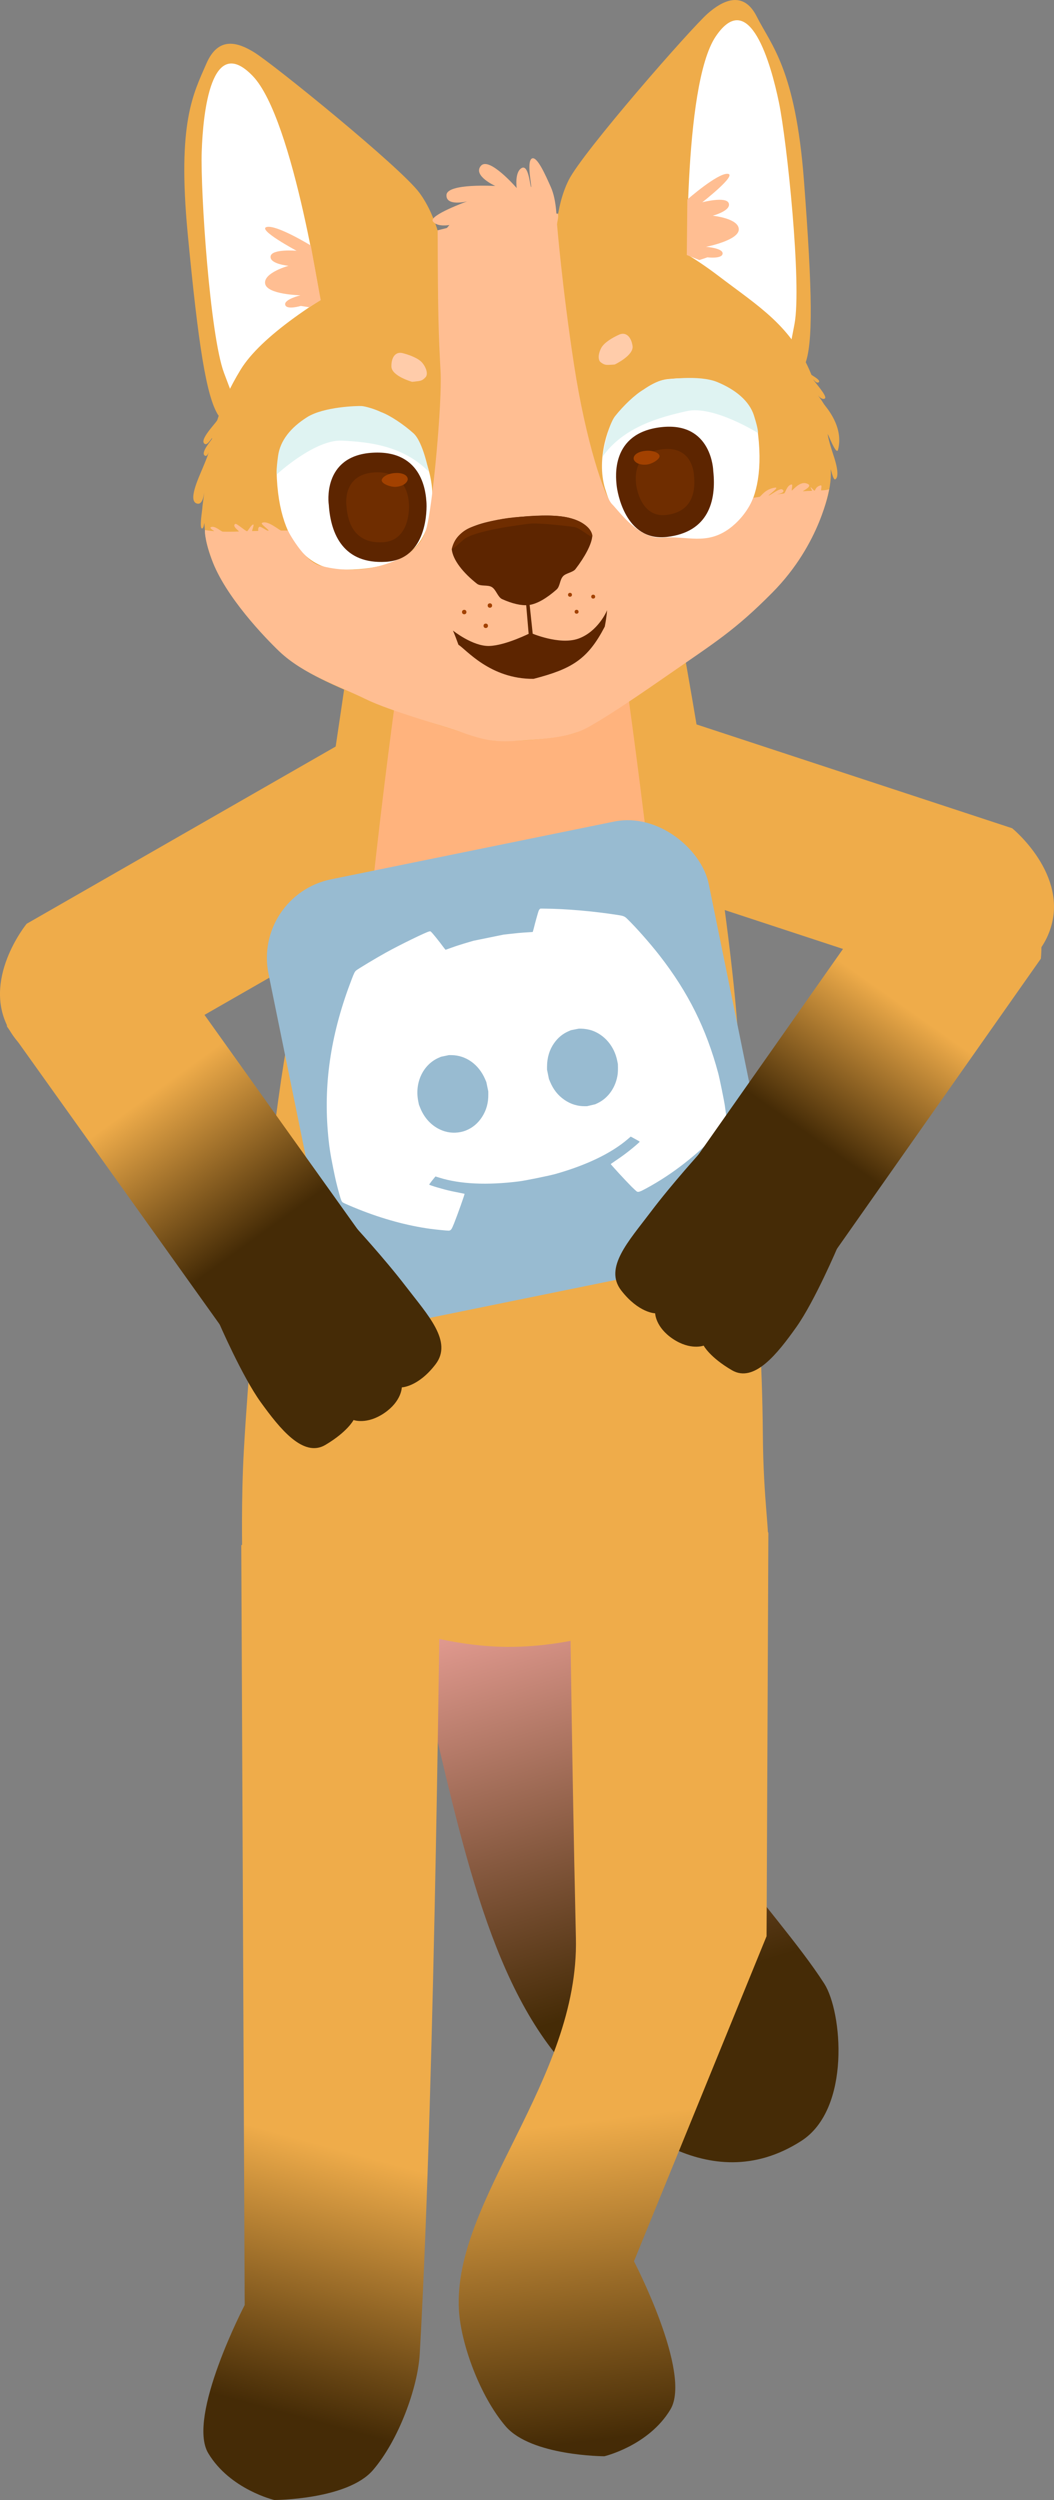 <?xml version="1.0" encoding="UTF-8" standalone="no"?>
<!-- Created with Inkscape (http://www.inkscape.org/) -->

<svg
   width="41.876mm"
   height="99.297mm"
   viewBox="0 0 41.876 99.297"
   version="1.1"
   id="svg1"
   xmlns:xlink="http://www.w3.org/1999/xlink"
   xmlns="http://www.w3.org/2000/svg"
   xmlns:svg="http://www.w3.org/2000/svg">
  <rect x="0" y="0" width="41.876" height="99.297" fill="#808080" stroke="none"/>
  <defs
     id="defs1">
    <linearGradient
       xlink:href="#linearGradient39"
       id="linearGradient40"
       x1="97.228"
       y1="43.855"
       x2="89.808"
       y2="43.856"
       gradientUnits="userSpaceOnUse"
       gradientTransform="matrix(-0.493,0.701,-0.701,-0.493,118.558,4.898)" />
    <linearGradient
       id="linearGradient39">
      <stop
         style="stop-color:#452b06;stop-opacity:1;"
         offset="0"
         id="stop39" />
      <stop
         style="stop-color:#efac4a;stop-opacity:1;"
         offset="1"
         id="stop40" />
    </linearGradient>
    <linearGradient
       xlink:href="#linearGradient41"
       id="linearGradient42"
       x1="32.358"
       y1="44.018"
       x2="24.087"
       y2="44.068"
       gradientUnits="userSpaceOnUse"
       gradientTransform="matrix(-0.498,-0.697,0.697,-0.498,-0.388,93.98)" />
    <linearGradient
       id="linearGradient41">
      <stop
         style="stop-color:#efac4a;stop-opacity:1;"
         offset="0"
         id="stop41" />
      <stop
         style="stop-color:#452b06;stop-opacity:1;"
         offset="1"
         id="stop42" />
    </linearGradient>
    <linearGradient
       xlink:href="#linearGradient44"
       id="linearGradient45"
       x1="62.062"
       y1="49.739"
       x2="62.07"
       y2="58.213"
       gradientUnits="userSpaceOnUse"
       gradientTransform="translate(-33.705,-4.19)" />
    <linearGradient
       id="linearGradient44">
      <stop
         style="stop-color:#ffb37d;stop-opacity:1;"
         offset="0"
         id="stop44" />
      <stop
         style="stop-color:#ffafaa;stop-opacity:1;"
         offset="1"
         id="stop45" />
    </linearGradient>
    <linearGradient
       xlink:href="#linearGradient41"
       id="linearGradient49"
       x1="68.387"
       y1="94.911"
       x2="69.962"
       y2="107.426"
       gradientUnits="userSpaceOnUse"
       gradientTransform="translate(-33.629,-4.75)" />
    <linearGradient
       xlink:href="#linearGradient41"
       id="linearGradient47"
       x1="55.665"
       y1="96.222"
       x2="52.869"
       y2="106.53"
       gradientUnits="userSpaceOnUse"
       gradientTransform="translate(-33.575,-4.251)" />
    <linearGradient
       xlink:href="#linearGradient51"
       id="linearGradient52"
       x1="92.005"
       y1="65.751"
       x2="89.908"
       y2="84.736"
       gradientUnits="userSpaceOnUse"
       gradientTransform="matrix(-0.984,0.178,0.178,0.984,107.664,-14.001)" />
    <linearGradient
       id="linearGradient51">
      <stop
         style="stop-color:#ffafaa;stop-opacity:1;"
         offset="0"
         id="stop51" />
      <stop
         style="stop-color:#452b06;stop-opacity:1;"
         offset="1"
         id="stop52" />
    </linearGradient>
  </defs>
  <g
     id="layer1"
     transform="translate(-7.753,-6.364)">
    <path
       d="m 32.797,59.585 3.012,3.005 c 0,0 -3.312,6.614 -2.613,10.468 0.9,4.955 5.337,9.027 7.305,12.092 0.714,1.113 1.072,4.979 -0.917,6.252 -3.751,2.401 -7.129,-0.991 -8.254,-1.917 -3.655,-3.011 -4.945,-8.59 -6.469,-15.152 -1.6,-6.889 7.935,-14.747 7.935,-14.747 z"
       style="fill:url(#linearGradient52);fill-opacity:1;stroke-width:0.1;stroke-linecap:round;stroke-linejoin:round"
       id="path50" />
    <path
       style="fill:#efac4a;fill-opacity:1;stroke:none;stroke-width:0.1;stroke-linecap:round;stroke-linejoin:round;stroke-dasharray:none;stroke-opacity:1"
       d="m 34.956,32.419 c 0,0 1.955,10.784 2.162,15.815 0.207,5.031 0.897,9.235 0.943,15.084 0.021,2.757 0.295,3.94 0.183,4.549 -0.058,0.312 -4.98,3.925 -10.311,3.908 -5.065,-0.016 -10.555,-3.653 -10.555,-3.653 0,0 -0.05,-2.168 0.065,-4.179 0.343,-6.011 1.309,-14.271 1.801,-16.57 0.656,-3.068 2.373,-14.933 2.373,-14.933 l 0.02,-0.062 c 0,0 5.008,1.489 7.293,1.43 2.285,-0.059 6.026,-1.388 6.026,-1.388 z"
       id="path33" />
    <path
       style="fill:#efac4a;fill-opacity:1;stroke:none;stroke-width:0.086;stroke-linecap:round;stroke-linejoin:round;stroke-dasharray:none;stroke-opacity:1"
       d="m 34.24,34.747 13.727,4.514 c 0,0 2.271,1.842 1.503,4.042 -0.768,2.2 -3.581,2.279 -3.581,2.279 l -13.73,-4.515 c 0,0 -2.141,-1.761 -1.524,-3.758 0.617,-1.997 3.604,-2.562 3.604,-2.562 z"
       id="path34" />
    <path
       style="fill:#efac4a;fill-opacity:1;stroke:none;stroke-width:0.086;stroke-linecap:round;stroke-linejoin:round;stroke-dasharray:none;stroke-opacity:1"
       d="m 21.348,35.867 -12.536,7.188 c 0,0 -1.853,2.262 -0.657,4.262 1.196,2 3.967,1.51 3.967,1.51 l 12.538,-7.189 c 0,0 1.742,-2.157 0.735,-3.988 -1.007,-1.831 -4.047,-1.783 -4.047,-1.783 z"
       id="path36" />
    <path
       style="fill:url(#linearGradient45);fill-opacity:1;stroke:none;stroke-width:0.1;stroke-linecap:round;stroke-linejoin:round;stroke-dasharray:none;stroke-opacity:1"
       d="m 23.597,33.171 c 0,0 -1.866,13.185 -1.605,17.628 0.261,4.443 4.633,4.842 6.229,4.886 1.596,0.044 5.889,-0.64 6.09,-4.92 0.201,-4.281 -1.732,-17.717 -1.732,-17.717 z"
       id="path42" />
    <path
       style="fill:url(#linearGradient49);fill-opacity:1;stroke:none;stroke-width:0.1;stroke-linecap:round;stroke-linejoin:round;stroke-dasharray:none;stroke-opacity:1"
       d="m 38.281,67.247 -0.072,16.02 -5.268,12.911 c 0,0 2.313,4.445 1.448,5.887 -0.865,1.442 -2.625,1.858 -2.625,1.858 0,0 -2.907,-0.006 -3.923,-1.192 -1.016,-1.186 -1.778,-3.265 -1.855,-4.618 -0.248,-4.369 4.776,-9.141 4.648,-14.764 -0.189,-8.339 -0.26,-15.823 -0.26,-15.823 0,0 1.772,-3.087 4.011,-3.159 2.239,-0.072 3.896,2.88 3.896,2.88 z"
       id="path45" />
    <path
       style="fill:url(#linearGradient47);fill-opacity:1;stroke:none;stroke-width:0.1;stroke-linecap:round;stroke-linejoin:round;stroke-dasharray:none;stroke-opacity:1"
       d="m 17.339,67.746 0.136,30.17 c 0,0 -2.313,4.445 -1.448,5.887 0.865,1.442 2.625,1.858 2.625,1.858 0,0 2.907,-0.006 3.923,-1.192 1.016,-1.186 1.778,-3.265 1.855,-4.618 0.616,-10.849 0.816,-31.827 0.816,-31.827 0,0 -1.824,-2.665 -3.65,-2.55 -1.825,0.116 -4.257,2.27 -4.257,2.27 z"
       id="path46" />
    <path
       style="display:inline;fill:#efac4a;fill-opacity:1;stroke:none;stroke-width:1.5;stroke-linecap:round;stroke-linejoin:round"
       d="m 29.83,16.042 c 0,0 -0.045,-1.409 0.52,-2.531 0.566,-1.123 4.843,-6.013 5.524,-6.612 0.569,-0.5 1.407,-0.951 1.948,0.127 0.57,1.136 1.537,2.078 1.874,6.529 0.338,4.45 0.367,6.486 0.031,7.302 -0.336,0.816 -9.898,-4.815 -9.898,-4.815 z"
       id="path2" />
    <path
       style="display:inline;fill:#efac4a;fill-opacity:1;stroke:none;stroke-width:1.5;stroke-linecap:round;stroke-linejoin:round"
       d="m 25.357,16.424 c 0,0 -0.195,-1.396 -0.943,-2.406 -0.748,-1.01 -5.793,-5.104 -6.566,-5.578 -0.646,-0.396 -1.421,-0.652 -1.898,0.456 -0.511,1.187 -1.161,2.309 -0.739,6.752 0.423,4.443 0.74,6.454 1.209,7.201 0.469,0.747 8.937,-6.425 8.937,-6.425 z"
       id="path3" />
    <path
       style="display:inline;fill:#ffffff;fill-opacity:1;stroke:none;stroke-width:1.5;stroke-linecap:round;stroke-linejoin:round"
       d="m 35.067,17.657 c 0,0 -0.206,-7.881 1.124,-9.848 1.33,-1.967 2.191,1.078 2.51,2.627 0.319,1.549 0.911,7.23 0.618,8.798 -0.294,1.568 -0.471,2.183 -0.471,2.183 z"
       id="path4" />
    <path
       style="display:inline;fill:#ffffff;fill-opacity:1;stroke:none;stroke-width:1.5;stroke-linecap:round;stroke-linejoin:round"
       d="m 20.574,18.896 c 0,0 -1.135,-7.801 -2.78,-9.514 -1.644,-1.713 -1.976,1.434 -2.027,3.015 -0.052,1.581 0.329,7.279 0.885,8.775 0.556,1.495 0.835,2.071 0.835,2.071 z"
       id="path5" />
    <path
       style="display:inline;fill:#efac4a;fill-opacity:1;stroke:none;stroke-width:1.5;stroke-linecap:round;stroke-linejoin:round"
       d="m 27.825,14.931 c 1.422,-0.086 4.524,-0.614 8.482,2.398 1.601,1.219 2.897,1.976 3.683,3.917 0.013,0.03 0.419,0.23 0.282,0.306 -0.096,0.053 -0.221,-0.148 -0.208,-0.114 0.027,0.073 0.591,0.681 0.458,0.756 -0.14,0.079 -0.313,-0.186 -0.282,-0.142 0.149,0.212 0.107,0.134 0.247,0.36 0.067,0.108 0.802,0.881 0.562,1.815 -0.069,0.267 -0.431,-0.732 -0.411,-0.609 0.042,0.254 0.12,0.486 0.202,0.746 0.036,0.113 0.322,0.898 0.101,1.038 -0.093,0.059 -0.189,-0.495 -0.182,-0.376 0.1,1.66 -1.519,4.224 -2.776,5.289 -2.217,1.879 -6.606,4.93 -7.426,5.175 -0.421,0.126 -1.055,0.207 -1.619,0.257 -0.533,0.047 -1.184,0.062 -1.491,0.044 -0.618,-0.035 -6.942,-2.028 -8.201,-3.268 -1.26,-1.24 -3.133,-3.109 -3.335,-4.923 -0.014,-0.127 -0.028,-0.277 -0.038,-0.446 -0.005,-0.086 -0.017,0.235 -0.105,0.197 -0.093,-0.039 0.017,-0.697 0.023,-0.792 0.013,-0.22 0.063,-0.416 0.077,-0.674 0.007,-0.128 -0.003,0.536 -0.271,0.484 -0.401,-0.078 0.037,-1 0.201,-1.398 0.124,-0.3 0.234,-0.536 0.312,-0.889 0.011,-0.048 -0.08,0.506 -0.233,0.368 -0.147,-0.133 0.289,-0.613 0.302,-0.663 0.028,-0.111 -0.163,0.26 -0.272,0.217 -0.305,-0.12 0.447,-0.854 0.48,-0.958 0.218,-0.685 0.499,-1.295 0.922,-1.993 1.606,-2.643 9.095,-6.037 10.517,-6.123 z"
       id="path1" />
    <path
       style="display:inline;fill:#ffffff;fill-opacity:1;stroke:none;stroke-width:1.377;stroke-linecap:round;stroke-linejoin:round"
       d="m 31.791,25.763 c -0.362,-1.212 0.169,-2.627 0.477,-2.948 0.371,-0.388 1.202,-1.305 2.012,-1.392 0.809,-0.087 3.311,-0.198 3.592,2.197 0.38,3.237 -1.24,3.977 -1.87,4.1 -3.114,0.611 -3.848,-0.746 -4.211,-1.958 z"
       id="path6" />
    <path
       style="display:inline;fill:#ffffff;fill-opacity:1;stroke:none;stroke-width:1.335;stroke-linecap:round;stroke-linejoin:round"
       d="m 24.913,26.424 c 0.147,-1.217 -0.536,-2.592 -0.883,-2.847 -0.419,-0.309 -1.421,-0.938 -2.208,-0.888 -0.787,0.05 -3.195,0.356 -3.069,2.69 0.17,3.154 1.838,3.594 2.46,3.608 3.074,0.071 3.553,-1.346 3.699,-2.563 z"
       id="path7" />
    <path
       style="display:inline;fill:#ffbe92;fill-opacity:1;stroke:none;stroke-width:1.5;stroke-linecap:round;stroke-linejoin:round"
       d="m 29.882,15.243 c 0,0 0.208,2.554 0.679,5.616 0.47,3.062 1.211,5.229 1.507,5.527 0.296,0.298 1.073,1.416 2.027,1.334 0.954,-0.082 1.72,0.31 2.64,-0.364 0.274,-0.2 0.709,-0.623 0.947,-1.221 0.083,-0.012 0.163,-0.024 0.241,-0.035 0.065,-0.009 0.211,-0.308 0.62,-0.368 0.218,-0.032 -0.307,0.323 -0.248,0.315 0.07,-0.01 0.441,-0.314 0.542,-0.241 0.186,0.135 -0.274,0.203 -0.243,0.199 0.108,-0.015 0.209,-0.028 0.303,-0.041 0.066,-0.009 0.107,-0.325 0.305,-0.358 0.073,-0.012 -0.034,0.288 0.025,0.233 0.052,-0.049 0.112,-0.108 0.177,-0.16 0.033,-0.026 0.068,-0.051 0.105,-0.071 0.032,-0.018 0.065,-0.033 0.099,-0.043 0.08,-0.024 0.165,-0.021 0.253,0.028 0.181,0.101 -0.268,0.29 -0.2,0.284 0.152,-0.013 0.24,-0.015 0.356,-0.018 0.008,-1.59e-4 -0.075,-0.142 -0.056,-0.143 0.017,-0.001 0.136,0.137 0.143,0.137 0.06,-7.19e-4 0.024,-0.146 0.248,-0.21 0.085,-0.024 -0.003,0.202 0.033,0.2 0.336,-0.02 0.31,-0.062 0.31,-0.062 0,0 -0.324,2.168 -2.255,4.119 -1.5,1.514 -2.288,1.982 -4.155,3.279 -1.862,1.294 -2.548,1.717 -3.098,2.032 -0.536,0.307 -1.09,0.449 -2.293,0.535 -1.203,0.086 -1.569,0.145 -2.77,-0.287 -0.76,-0.274 -2.842,-0.837 -3.859,-1.335 -1.028,-0.505 -2.448,-0.966 -3.418,-1.89 -0.52,-0.496 -2.155,-2.175 -2.686,-3.662 -0.309,-0.865 -0.265,-1.156 -0.265,-1.156 0,0 0.124,0.025 0.361,0.045 0.047,0.004 -0.213,-0.116 -0.126,-0.159 0.153,-0.077 0.405,0.176 0.473,0.178 0.179,0.005 0.39,0.005 0.633,-0.005 0.054,-0.002 -0.293,-0.215 -0.134,-0.304 0.048,-0.027 0.409,0.294 0.465,0.292 0.036,-0.001 0.138,-0.217 0.231,-0.263 0.089,-0.045 -0.057,0.258 -0.024,0.257 0.071,-0.002 0.143,-0.004 0.213,-0.005 0.064,-0.001 -0.019,-0.062 0.054,-0.154 0.05,-0.062 0.291,0.147 0.365,0.146 0.099,-0.002 -0.32,-0.266 -0.247,-0.309 0.22,-0.13 0.698,0.303 0.768,0.303 0.161,-0.002 0.26,-0.002 0.26,-0.002 0,0 0.624,1.21 1.276,1.392 0.651,0.182 1.515,0.245 2.324,0.027 0.809,-0.218 1.638,-0.57 1.899,-1.473 0.261,-0.903 0.636,-5.04 0.571,-6.249 -0.081,-1.506 -0.108,-2.251 -0.116,-5.622 1.93,-0.482 2.699,-0.721 4.769,-0.658 0.058,0.052 -0.027,0.389 -0.027,0.389 z"
       id="path8" />
    <path
       style="display:inline;fill:#dff3f2;fill-opacity:1;stroke:none;stroke-width:1.5;stroke-linecap:round;stroke-linejoin:round"
       d="m 24.788,25.1 c 0,0 -0.224,-1.182 -0.607,-1.526 -0.375,-0.337 -0.919,-0.71 -1.302,-0.849 -0.232,-0.112 -0.607,-0.225 -0.764,-0.234 -0.156,-0.008 -1.5,0.024 -2.163,0.444 -0.663,0.419 -1.068,0.936 -1.151,1.538 -0.086,0.617 -0.05,0.732 -0.05,0.732 0,0 1.508,-1.394 2.593,-1.34 1.085,0.055 2.422,0.199 3.444,1.234 z"
       id="path24" />
    <path
       style="display:inline;fill:#5d2500;fill-opacity:1;stroke:none;stroke-width:1.5;stroke-linecap:round;stroke-linejoin:round"
       d="m 20.815,26.408 c 0,0 -0.29,-1.945 1.744,-2.063 2.033,-0.118 2.113,1.675 2.136,1.953 0.023,0.278 0.05,2.285 -1.613,2.381 -1.664,0.096 -2.19,-1.07 -2.266,-2.271 z"
       id="path10" />
    <path
       style="display:inline;fill:#5d2500;fill-opacity:1;stroke:none;stroke-width:1.5;stroke-linecap:round;stroke-linejoin:round"
       d="m 25.701,28.177 c 0.145,-0.631 0.648,-1.078 2.703,-1.282 1.831,-0.182 2.693,0.093 2.879,0.764 -0.019,0.312 -0.288,0.818 -0.667,1.31 -0.101,0.131 -0.379,0.157 -0.493,0.283 -0.137,0.151 -0.113,0.4 -0.26,0.53 -0.377,0.333 -0.773,0.576 -1.109,0.614 -0.289,0.033 -0.663,-0.061 -1.05,-0.235 -0.174,-0.078 -0.237,-0.373 -0.41,-0.479 -0.166,-0.102 -0.442,-0.014 -0.594,-0.135 -0.537,-0.423 -0.955,-0.935 -0.999,-1.37 z"
       id="path11" />
    <path
       style="display:inline;fill:#5d2500;fill-opacity:1;stroke:none;stroke-width:1.5;stroke-linecap:round;stroke-linejoin:round"
       d="m 28.657,30.375 0.1,1.171 0.087,0.051 0.074,-0.062 -0.124,-1.169 z"
       id="path12" />
    <path
       style="display:inline;fill:#5d2500;fill-opacity:1;stroke:none;stroke-width:1.5;stroke-linecap:round;stroke-linejoin:round"
       d="m 31.87,30.599 c -0.004,0.044 -0.372,0.855 -1.133,1.129 -0.761,0.275 -1.903,-0.227 -1.903,-0.227 0,0 -0.991,0.504 -1.648,0.52 -0.656,0.016 -1.437,-0.612 -1.437,-0.612 0,0 0.066,0.142 0.219,0.565 0.287,0.166 1.252,1.367 2.984,1.353 1.511,-0.393 2.148,-0.763 2.829,-2.075 0.089,-0.466 0.09,-0.653 0.09,-0.653 z"
       id="path13" />
    <path
       style="display:inline;fill:#ffccaa;fill-opacity:1;stroke:none;stroke-width:1.5;stroke-linecap:round;stroke-linejoin:round"
       d="m 32.177,20.842 c 0,0 0.764,-0.362 0.708,-0.737 -0.056,-0.375 -0.271,-0.567 -0.532,-0.45 -0.261,0.117 -0.589,0.309 -0.708,0.521 -0.119,0.212 -0.151,0.476 -0.027,0.575 0.124,0.099 0.209,0.109 0.308,0.106 0.099,-0.003 0.251,-0.015 0.251,-0.015 z"
       id="path14" />
    <path
       style="display:inline;fill:#ffccaa;fill-opacity:1;stroke:none;stroke-width:1.5;stroke-linecap:round;stroke-linejoin:round"
       d="m 24.127,21.53 c 0,0 -0.814,-0.227 -0.823,-0.606 -0.008,-0.379 0.171,-0.605 0.448,-0.534 0.277,0.072 0.633,0.204 0.786,0.393 0.153,0.188 0.23,0.443 0.124,0.562 -0.106,0.119 -0.187,0.143 -0.285,0.157 -0.098,0.014 -0.25,0.028 -0.25,0.028 z"
       id="path15" />
    <path
       style="display:inline;fill:#ffbe92;fill-opacity:1;stroke:none;stroke-width:1.801;stroke-linecap:round;stroke-linejoin:round"
       d="m 29.892,15.252 c -0.035,-0.084 0.001,-0.893 -0.257,-1.465 -0.196,-0.435 -0.554,-1.271 -0.762,-1.119 -0.207,0.152 0.028,1.178 -0.018,1.128 -0.047,-0.051 -0.099,-0.92 -0.381,-0.755 -0.282,0.165 -0.192,0.793 -0.192,0.793 0,0 -1.097,-1.272 -1.425,-0.881 -0.328,0.391 0.575,0.798 0.575,0.798 0,0 -1.911,-0.116 -1.94,0.355 -0.029,0.471 0.821,0.256 0.821,0.256 0,0 -1.534,0.556 -1.362,0.794 0.172,0.238 0.658,0.145 0.658,0.145 l -0.419,0.498 z"
       id="path16" />
    <path
       style="display:inline;fill:#ffbe92;fill-opacity:1;stroke:none;stroke-width:1.5;stroke-linecap:round;stroke-linejoin:round"
       d="m 20.101,16.115 c 0,0 -1.357,-0.833 -1.752,-0.735 -0.395,0.097 1.187,0.944 1.187,0.944 0,0 -0.99,-0.086 -1.033,0.222 -0.042,0.307 0.714,0.375 0.714,0.375 0,0 -1.004,0.275 -0.93,0.71 0.073,0.435 1.403,0.462 1.403,0.462 0,0 -0.659,0.16 -0.606,0.377 0.053,0.216 0.621,0.045 0.621,0.045 l 0.333,0.052 0.458,-0.281 z"
       id="path17" />
    <path
       style="display:inline;fill:#ffbe92;fill-opacity:1;stroke:none;stroke-width:1.5;stroke-linecap:round;stroke-linejoin:round"
       d="m 35.062,14.289 c 0,0 1.196,-1.051 1.602,-1.022 0.406,0.029 -1.01,1.132 -1.01,1.132 0,0 0.962,-0.253 1.055,0.043 0.094,0.296 -0.64,0.49 -0.64,0.49 0,0 1.036,0.101 1.037,0.542 0.002,0.441 -1.304,0.694 -1.304,0.694 0,0 0.677,0.046 0.661,0.268 -0.016,0.222 -0.604,0.149 -0.604,0.149 l -0.32,0.108 -0.499,-0.2 z"
       id="path19" />
    <path
       style="display:inline;fill:#6f2d00;fill-opacity:1;stroke:none;stroke-width:0.96;stroke-linecap:round;stroke-linejoin:round"
       d="m 21.518,26.447 c 0,0 -0.185,-1.245 1.116,-1.32 1.301,-0.075 1.352,1.072 1.367,1.25 0.014,0.178 0.032,1.462 -1.033,1.524 -1.065,0.062 -1.402,-0.685 -1.45,-1.454 z"
       id="path21" />
    <path
       style="display:inline;fill:#6f2d00;fill-opacity:1;stroke:none;stroke-width:1.5;stroke-linecap:round;stroke-linejoin:round"
       d="m 25.707,28.175 c 0,0 0.119,-0.665 0.845,-0.897 0.726,-0.232 1.151,-0.335 1.893,-0.388 0.742,-0.052 1.495,-0.1 2.034,0.073 0.659,0.211 0.79,0.521 0.811,0.683 0.021,0.162 -0.483,-0.318 -0.727,-0.352 -0.244,-0.034 -1.441,-0.176 -1.791,-0.128 -0.351,0.048 -2.206,0.269 -2.622,0.648 -0.416,0.379 -0.443,0.361 -0.443,0.361 z"
       id="path22" />
    <path
       style="display:inline;fill:#dff3f2;fill-opacity:1;stroke:none;stroke-width:1.5;stroke-linecap:round;stroke-linejoin:round"
       d="m 31.687,24.513 c 0,0 0.188,-1.22 0.508,-1.625 0.313,-0.396 0.785,-0.856 1.139,-1.058 0.21,-0.15 0.56,-0.325 0.713,-0.36 0.153,-0.035 1.482,-0.231 2.207,0.07 0.725,0.301 1.27,0.748 1.454,1.327 0.189,0.594 0.158,0.695 0.158,0.695 0,0 -1.767,-1.108 -2.827,-0.869 -1.06,0.238 -2.521,0.625 -3.352,1.819 z"
       id="path23" />
    <path
       style="display:inline;fill:#5d2500;fill-opacity:1;stroke:none;stroke-width:1.5;stroke-linecap:round;stroke-linejoin:round"
       d="m 36.091,25.067 c 0,0 -0.045,-1.966 -2.069,-1.737 -2.024,0.229 -1.798,2.009 -1.773,2.288 0.025,0.278 0.338,2.26 1.994,2.073 1.656,-0.187 1.977,-1.426 1.848,-2.623 z"
       id="path9" />
    <path
       style="display:inline;fill:#6f2d00;fill-opacity:1;stroke:none;stroke-width:0.898;stroke-linecap:round;stroke-linejoin:round"
       d="m 35.325,25.247 c 0,0 -0.027,-1.178 -1.239,-1.04 -1.212,0.137 -1.077,1.203 -1.062,1.37 0.015,0.167 0.203,1.353 1.194,1.241 0.992,-0.112 1.184,-0.854 1.107,-1.571 z"
       id="path20" />
    <path
       style="display:inline;fill:#a24100;fill-opacity:1;stroke:none;stroke-width:1.5;stroke-linecap:round;stroke-linejoin:round"
       d="m 33.417,24.269 c 0.292,-0.022 0.488,0.077 0.534,0.178 0.064,0.141 -0.298,0.353 -0.51,0.371 -0.364,0.031 -0.509,-0.146 -0.513,-0.236 -0.008,-0.171 0.215,-0.292 0.49,-0.313 z"
       id="path25" />
    <path
       style="display:inline;fill:#a24100;fill-opacity:1;stroke:none;stroke-width:1.5;stroke-linecap:round;stroke-linejoin:round"
       d="m 23.417,25.155 c -0.291,0.028 -0.468,0.159 -0.496,0.266 -0.039,0.15 0.353,0.298 0.566,0.279 0.364,-0.031 0.477,-0.23 0.465,-0.32 -0.021,-0.17 -0.262,-0.252 -0.536,-0.225 z"
       id="path26" />
    <circle
       style="display:inline;fill:#a24100;fill-opacity:1;stroke:none;stroke-width:1.841;stroke-linecap:round;stroke-linejoin:round"
       id="path27"
       cx="27.734"
       cy="32.469"
       r="0.078"
       transform="rotate(-4.887)" />
    <circle
       style="display:inline;fill:#a24100;fill-opacity:1;stroke:none;stroke-width:1.841;stroke-linecap:round;stroke-linejoin:round"
       id="circle27"
       cx="28.646"
       cy="32.621"
       r="0.078"
       transform="rotate(-4.887)" />
    <circle
       style="display:inline;fill:#a24100;fill-opacity:1;stroke:none;stroke-width:1.841;stroke-linecap:round;stroke-linejoin:round"
       id="circle28"
       cx="27.938"
       cy="33.163"
       r="0.078"
       transform="rotate(-4.887)" />
    <circle
       style="display:inline;fill:#a24100;fill-opacity:1;stroke:none;stroke-width:2.094;stroke-linecap:round;stroke-linejoin:round"
       id="circle29"
       cx="-24.541"
       cy="32.631"
       r="0.088"
       transform="matrix(-0.996,0.085,0.085,0.996,0,0)" />
    <circle
       style="display:inline;fill:#a24100;fill-opacity:1;stroke:none;stroke-width:2.094;stroke-linecap:round;stroke-linejoin:round"
       id="circle30"
       cx="-23.503"
       cy="32.803"
       r="0.088"
       transform="matrix(-0.996,0.085,0.085,0.996,0,0)" />
    <circle
       style="display:inline;fill:#a24100;fill-opacity:1;stroke:none;stroke-width:2.094;stroke-linecap:round;stroke-linejoin:round"
       id="circle31"
       cx="-24.309"
       cy="33.42"
       r="0.088"
       transform="matrix(-0.996,0.085,0.085,0.996,0,0)" />
    <rect
       style="display:inline;fill:#98bbd1;fill-opacity:1;stroke:none;stroke-width:0.092;stroke-linecap:round;stroke-linejoin:round;stroke-dasharray:none;stroke-opacity:1"
       id="rect56"
       width="17.851"
       height="17.851"
       x="9.046"
       y="44.635"
       ry="3.184"
       transform="rotate(-11.53)" />
    <path
       style="fill:url(#linearGradient42);fill-opacity:1;stroke:none;stroke-width:0.086;stroke-linecap:round;stroke-linejoin:round;stroke-dasharray:none;stroke-opacity:1"
       d="m 8.031,47.137 8.662,12.129 c 0,0 2.435,1.619 4.306,0.231 1.871,-1.388 1.109,-4.098 1.109,-4.098 l -8.663,-12.131 c 0,0 -2.319,-1.519 -4.041,-0.335 -1.722,1.184 -1.372,4.204 -1.372,4.204 z"
       id="path37" />
    <path
       style="fill:#452b06;fill-opacity:1;stroke:none;stroke-width:0.086;stroke-linecap:round;stroke-linejoin:round;stroke-dasharray:none;stroke-opacity:1"
       d="m 16.434,58.863 c 0,0 0.946,-1.334 2.24,-2.283 1.293,-0.95 3.134,-1.555 3.134,-1.555 0,0 1.198,1.296 2.069,2.432 0.87,1.136 1.872,2.188 1.183,3.092 -0.689,0.904 -1.343,0.919 -1.343,0.919 0,0 -0.005,0.552 -0.699,1.023 -0.694,0.471 -1.218,0.274 -1.218,0.274 0,0 -0.235,0.464 -1.118,0.988 -0.882,0.523 -1.817,-0.654 -2.567,-1.692 -0.75,-1.038 -1.681,-3.198 -1.681,-3.198 z"
       id="path39" />
    <path
       style="display:inline;fill:#ffffff;fill-opacity:1;stroke-width:0.566"
       d="m 25.571,55.243 c -0.059,0.003 -0.506,-0.042 -0.726,-0.072 -0.914,-0.126 -1.886,-0.391 -2.859,-0.78 -0.279,-0.112 -0.568,-0.237 -0.609,-0.264 -0.05,-0.033 -0.075,-0.09 -0.141,-0.331 -0.111,-0.402 -0.145,-0.542 -0.241,-1.014 -0.126,-0.618 -0.174,-0.947 -0.219,-1.497 -0.162,-1.996 0.146,-3.944 0.957,-6.044 0.088,-0.229 0.114,-0.279 0.166,-0.328 0.056,-0.052 0.791,-0.495 1.193,-0.717 0.549,-0.304 1.559,-0.797 1.706,-0.834 l 0.047,-0.011 0.028,0.019 c 0.045,0.03 0.324,0.376 0.526,0.651 0.028,0.037 0.055,0.067 0.061,0.066 0.006,-10e-4 0.1,-0.034 0.208,-0.074 0.203,-0.074 0.409,-0.14 0.718,-0.231 l 0.178,-0.052 0.598,-0.122 0.598,-0.122 0.184,-0.021 c 0.32,-0.037 0.535,-0.057 0.751,-0.069 0.115,-0.007 0.214,-0.012 0.22,-0.014 0.006,-10e-4 0.028,-0.075 0.05,-0.164 0.047,-0.192 0.152,-0.571 0.183,-0.661 0.012,-0.035 0.034,-0.073 0.049,-0.084 l 0.027,-0.021 0.144,10e-4 c 0.869,0.007 1.937,0.099 2.937,0.254 0.215,0.033 0.266,0.054 0.36,0.145 0.359,0.348 0.913,0.975 1.299,1.471 1.13,1.452 1.852,2.902 2.324,4.667 0.055,0.206 0.232,1.074 0.265,1.299 0.05,0.34 0.079,0.577 0.078,0.635 -0.001,0.076 -0.02,0.103 -0.202,0.293 -0.987,1.027 -1.953,1.783 -3.011,2.354 -0.225,0.122 -0.297,0.147 -0.352,0.125 -0.019,-0.008 -0.115,-0.095 -0.215,-0.194 -0.242,-0.242 -0.841,-0.893 -0.832,-0.905 0.002,-0.003 0.08,-0.057 0.174,-0.121 0.24,-0.162 0.35,-0.241 0.536,-0.386 0.189,-0.148 0.442,-0.364 0.439,-0.378 -0.001,-0.01 -0.063,-0.047 -0.208,-0.124 -0.054,-0.029 -0.11,-0.059 -0.123,-0.067 l -0.025,-0.013 -0.126,0.108 c -0.652,0.556 -1.625,1.024 -2.851,1.373 -0.249,0.071 -1.205,0.266 -1.462,0.298 -1.264,0.159 -2.343,0.109 -3.16,-0.147 l -0.158,-0.049 -0.03,0.035 c -0.111,0.133 -0.221,0.278 -0.219,0.288 0.005,0.025 0.557,0.189 0.873,0.258 0.067,0.015 0.213,0.045 0.324,0.066 0.111,0.021 0.205,0.041 0.207,0.043 0.013,0.008 -0.277,0.824 -0.417,1.175 -0.101,0.253 -0.126,0.285 -0.225,0.289 z m 0.688,-3.976 c 0.268,-0.105 0.488,-0.29 0.651,-0.546 0.169,-0.265 0.248,-0.555 0.244,-0.895 l -0.001,-0.113 -0.039,-0.187 -0.039,-0.187 -0.051,-0.118 c -0.253,-0.582 -0.759,-0.943 -1.33,-0.949 l -0.106,-9e-4 -0.157,0.033 -0.157,0.033 -0.092,0.04 c -0.624,0.273 -0.961,0.992 -0.812,1.728 l 0.027,0.134 0.051,0.128 c 0.184,0.461 0.533,0.796 0.971,0.931 0.268,0.083 0.58,0.071 0.839,-0.03 z m 5.252,-1.094 c 0.426,-0.21 0.722,-0.648 0.785,-1.163 0.007,-0.053 0.01,-0.161 0.009,-0.24 l -0.003,-0.143 -0.028,-0.14 c -0.116,-0.567 -0.501,-1.023 -1.013,-1.197 -0.109,-0.037 -0.291,-0.068 -0.41,-0.069 l -0.101,-9.4e-4 -0.157,0.031 -0.157,0.031 -0.097,0.042 c -0.233,0.102 -0.418,0.255 -0.572,0.473 -0.182,0.258 -0.277,0.57 -0.28,0.92 l -0.001,0.128 0.038,0.187 0.038,0.187 0.043,0.104 c 0.13,0.315 0.317,0.551 0.576,0.728 0.246,0.169 0.52,0.253 0.807,0.25 l 0.09,-10e-4 0.162,-0.038 0.162,-0.038 z"
       id="path57" />
    <path
       style="fill:#452b06;fill-opacity:1;stroke:none;stroke-width:0.086;stroke-linecap:round;stroke-linejoin:round;stroke-dasharray:none;stroke-opacity:1"
       d="m 41.047,55.867 c 0,0 -0.956,-1.327 -2.257,-2.267 -1.3,-0.94 -3.146,-1.531 -3.146,-1.531 0,0 -1.189,1.305 -2.05,2.448 -0.862,1.143 -1.856,2.202 -1.16,3.101 0.696,0.899 1.349,0.909 1.349,0.909 0,0 0.009,0.552 0.707,1.018 0.698,0.465 1.22,0.265 1.22,0.265 0,0 0.239,0.463 1.125,0.979 0.886,0.516 1.812,-0.667 2.554,-1.711 0.742,-1.044 1.658,-3.211 1.658,-3.211 z"
       id="path38" />
    <path
       style="fill:url(#linearGradient40);fill-opacity:1;stroke:none;stroke-width:0.086;stroke-linecap:round;stroke-linejoin:round;stroke-dasharray:none;stroke-opacity:1"
       d="m 49.107,44.441 -8.572,12.193 c 0,0 -2.423,1.637 -4.304,0.263 -1.882,-1.374 -1.139,-4.089 -1.139,-4.089 l 8.573,-12.195 c 0,0 2.308,-1.536 4.039,-0.365 1.731,1.171 1.403,4.194 1.403,4.194 z"
       id="path35" />
  </g>
</svg>
